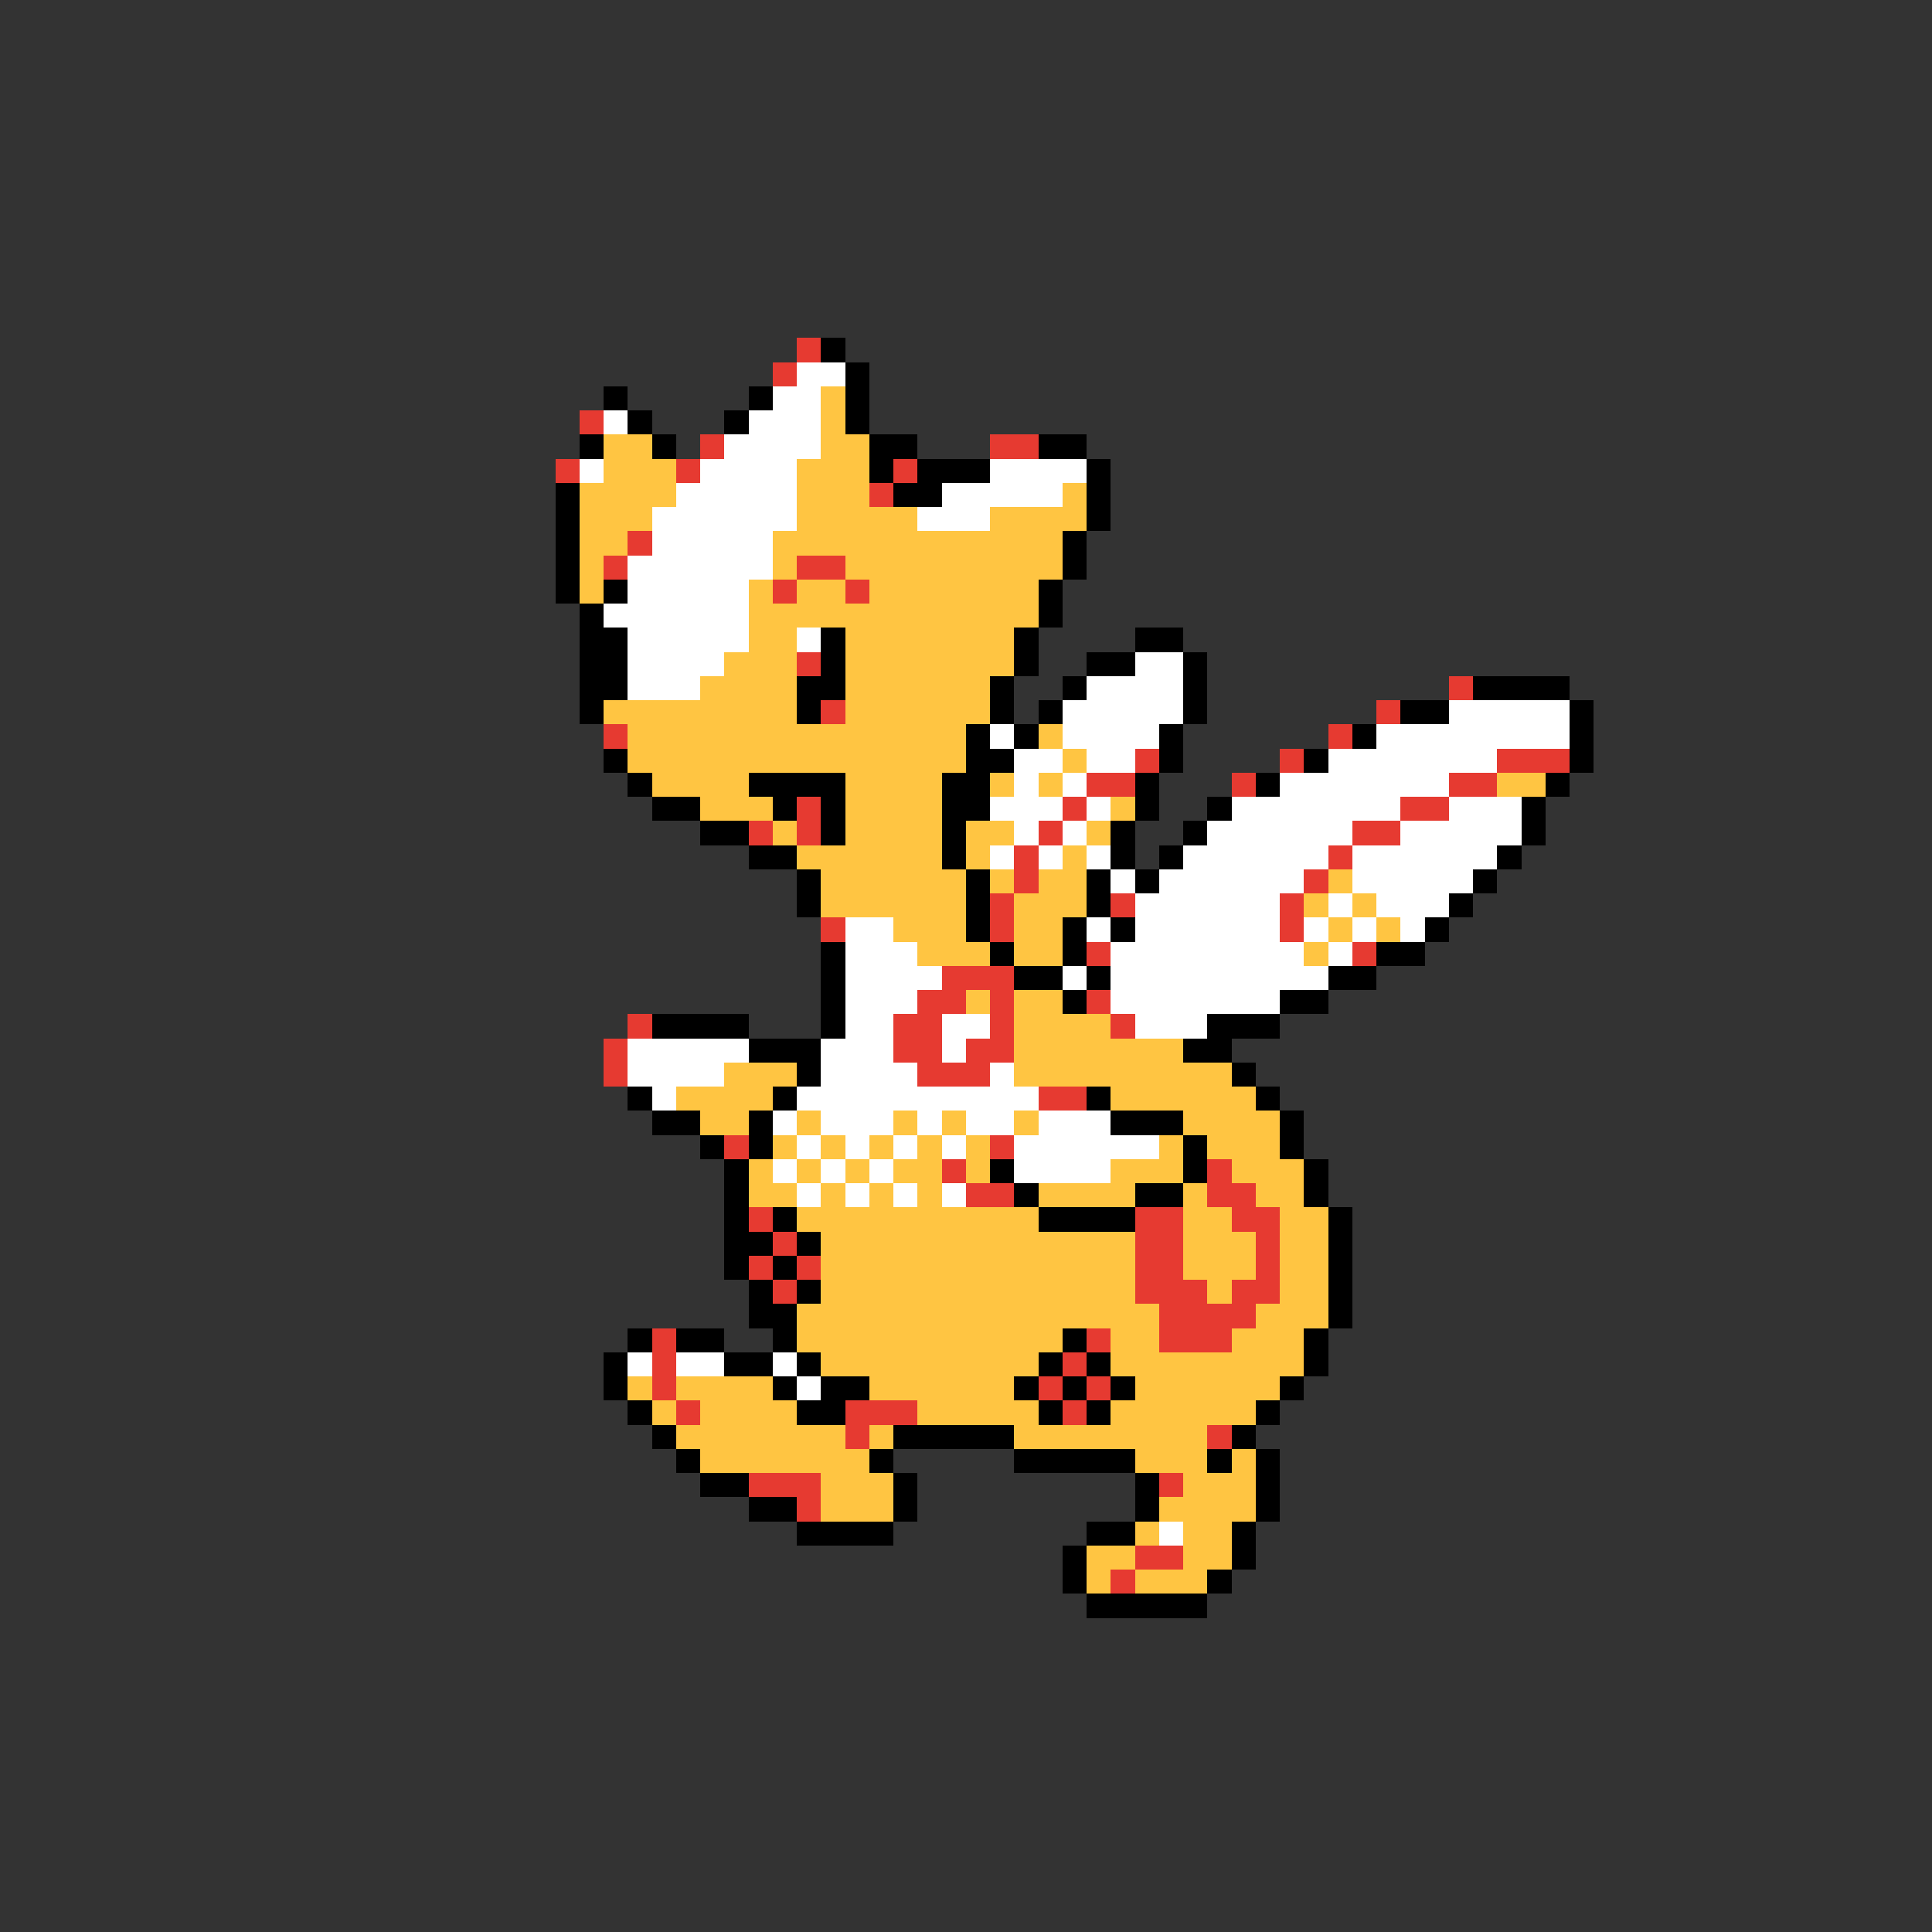 <svg xmlns="http://www.w3.org/2000/svg" viewBox="0 -0.5 80 80" shape-rendering="crispEdges">
<rect x="0" y="-0.5" width="80" height="80" fill="#333333" stroke="none"/>
<path stroke="#e63a31" d="M33 14h1M32 15h1M24 17h1M29 18h1M41 18h2M23 19h1M28 19h1M37 19h1M36 20h1M26 22h1M25 23h1M33 23h2M32 24h1M35 24h1M33 27h1M60 28h1M34 29h1M57 29h1M25 30h1M55 30h1M47 31h1M53 31h1M62 31h3M45 32h2M51 32h1M60 32h2M33 33h1M44 33h1M58 33h2M31 34h1M33 34h1M43 34h1M56 34h2M42 35h1M55 35h1M42 36h1M54 36h1M41 37h1M46 37h1M53 37h1M34 38h1M41 38h1M53 38h1M45 39h1M56 39h1M39 40h3M38 41h2M41 41h1M45 41h1M26 42h1M37 42h2M41 42h1M46 42h1M25 43h1M37 43h2M40 43h2M25 44h1M38 44h3M43 45h2M30 47h1M41 47h1M39 48h1M50 48h1M40 49h2M50 49h2M31 50h1M47 50h2M51 50h2M32 51h1M47 51h2M52 51h1M31 52h1M33 52h1M47 52h2M52 52h1M32 53h1M47 53h3M51 53h2M48 54h4M27 55h1M45 55h1M48 55h3M27 56h1M44 56h1M27 57h1M43 57h1M45 57h1M28 58h1M35 58h3M44 58h1M35 59h1M50 59h1M31 61h3M48 61h1M33 62h1M47 64h2M46 65h1" />
<path stroke="#000000" d="M34 14h1M35 15h1M25 16h1M31 16h1M35 16h1M26 17h1M30 17h1M35 17h1M24 18h1M27 18h1M36 18h2M43 18h2M36 19h1M38 19h3M45 19h1M23 20h1M37 20h2M45 20h1M23 21h1M45 21h1M23 22h1M44 22h1M23 23h1M44 23h1M23 24h1M25 24h1M43 24h1M24 25h1M43 25h1M24 26h2M34 26h1M42 26h1M47 26h2M24 27h2M34 27h1M42 27h1M45 27h2M49 27h1M24 28h2M33 28h2M41 28h1M44 28h1M49 28h1M61 28h4M24 29h1M33 29h1M41 29h1M43 29h1M49 29h1M58 29h2M65 29h1M40 30h1M42 30h1M48 30h1M56 30h1M65 30h1M25 31h1M40 31h2M48 31h1M54 31h1M65 31h1M26 32h1M31 32h4M39 32h2M47 32h1M52 32h1M64 32h1M27 33h2M32 33h1M34 33h1M39 33h2M47 33h1M50 33h1M63 33h1M29 34h2M34 34h1M39 34h1M46 34h1M49 34h1M63 34h1M31 35h2M39 35h1M46 35h1M48 35h1M62 35h1M33 36h1M40 36h1M45 36h1M47 36h1M61 36h1M33 37h1M40 37h1M45 37h1M60 37h1M40 38h1M44 38h1M46 38h1M59 38h1M34 39h1M41 39h1M44 39h1M57 39h2M34 40h1M42 40h2M45 40h1M55 40h2M34 41h1M44 41h1M53 41h2M27 42h4M34 42h1M50 42h3M31 43h3M49 43h2M33 44h1M51 44h1M26 45h1M32 45h1M45 45h1M52 45h1M27 46h2M31 46h1M46 46h3M53 46h1M29 47h1M31 47h1M49 47h1M53 47h1M30 48h1M41 48h1M49 48h1M54 48h1M30 49h1M42 49h1M47 49h2M54 49h1M30 50h1M32 50h1M43 50h4M55 50h1M30 51h2M33 51h1M55 51h1M30 52h1M32 52h1M55 52h1M31 53h1M33 53h1M55 53h1M31 54h2M55 54h1M26 55h1M28 55h2M32 55h1M44 55h1M54 55h1M25 56h1M30 56h2M33 56h1M43 56h1M45 56h1M54 56h1M25 57h1M32 57h1M34 57h2M42 57h1M44 57h1M46 57h1M53 57h1M26 58h1M33 58h2M43 58h1M45 58h1M52 58h1M27 59h1M37 59h5M51 59h1M28 60h1M36 60h1M42 60h5M50 60h1M52 60h1M29 61h2M37 61h1M47 61h1M52 61h1M31 62h2M37 62h1M47 62h1M52 62h1M33 63h4M45 63h2M51 63h1M44 64h1M51 64h1M44 65h1M50 65h1M45 66h5" />
<path stroke="#ffffff" d="M33 15h2M32 16h2M25 17h1M31 17h3M30 18h4M24 19h1M29 19h4M41 19h4M28 20h5M39 20h5M27 21h6M38 21h3M27 22h5M26 23h6M26 24h5M25 25h6M26 26h5M33 26h1M26 27h4M47 27h2M26 28h3M45 28h4M44 29h5M60 29h5M41 30h1M44 30h4M57 30h8M42 31h2M45 31h2M55 31h7M42 32h1M44 32h1M53 32h7M41 33h3M45 33h1M51 33h7M60 33h3M42 34h1M44 34h1M50 34h6M58 34h5M41 35h1M43 35h1M45 35h1M49 35h6M56 35h6M46 36h1M48 36h6M56 36h5M47 37h6M55 37h1M57 37h3M35 38h2M45 38h1M47 38h6M54 38h1M56 38h1M58 38h1M35 39h3M46 39h8M55 39h1M35 40h4M44 40h1M46 40h9M35 41h3M46 41h7M35 42h2M39 42h2M47 42h3M26 43h5M34 43h3M39 43h1M26 44h4M34 44h4M41 44h1M27 45h1M33 45h10M32 46h1M34 46h3M38 46h1M40 46h2M43 46h3M33 47h1M35 47h1M37 47h1M39 47h1M42 47h6M32 48h1M34 48h1M36 48h1M42 48h4M33 49h1M35 49h1M37 49h1M39 49h1M26 56h1M28 56h2M32 56h1M33 57h1M48 63h1" />
<path stroke="#ffc542" d="M34 16h1M34 17h1M25 18h2M34 18h2M25 19h3M33 19h3M24 20h4M33 20h3M44 20h1M24 21h3M33 21h5M41 21h4M24 22h2M32 22h12M24 23h1M32 23h1M35 23h9M24 24h1M31 24h1M33 24h2M36 24h7M31 25h12M31 26h2M35 26h7M30 27h3M35 27h7M29 28h4M35 28h6M25 29h8M35 29h6M26 30h14M43 30h1M26 31h14M44 31h1M27 32h4M35 32h4M41 32h1M43 32h1M62 32h2M29 33h3M35 33h4M46 33h1M32 34h1M35 34h4M40 34h2M45 34h1M33 35h6M40 35h1M44 35h1M34 36h6M41 36h1M43 36h2M55 36h1M34 37h6M42 37h3M54 37h1M56 37h1M37 38h3M42 38h2M55 38h1M57 38h1M38 39h3M42 39h2M54 39h1M40 41h1M42 41h2M42 42h4M42 43h7M30 44h3M42 44h9M28 45h4M46 45h6M29 46h2M33 46h1M37 46h1M39 46h1M42 46h1M49 46h4M32 47h1M34 47h1M36 47h1M38 47h1M40 47h1M48 47h1M50 47h3M31 48h1M33 48h1M35 48h1M37 48h2M40 48h1M46 48h3M51 48h3M31 49h2M34 49h1M36 49h1M38 49h1M43 49h4M49 49h1M52 49h2M33 50h10M49 50h2M53 50h2M34 51h13M49 51h3M53 51h2M34 52h13M49 52h3M53 52h2M34 53h13M50 53h1M53 53h2M33 54h15M52 54h3M33 55h11M46 55h2M51 55h3M34 56h9M46 56h8M26 57h1M28 57h4M36 57h6M47 57h6M27 58h1M29 58h4M38 58h5M46 58h6M28 59h7M36 59h1M42 59h8M29 60h7M47 60h3M51 60h1M34 61h3M49 61h3M34 62h3M48 62h4M47 63h1M49 63h2M45 64h2M49 64h2M45 65h1M47 65h3" />
</svg>